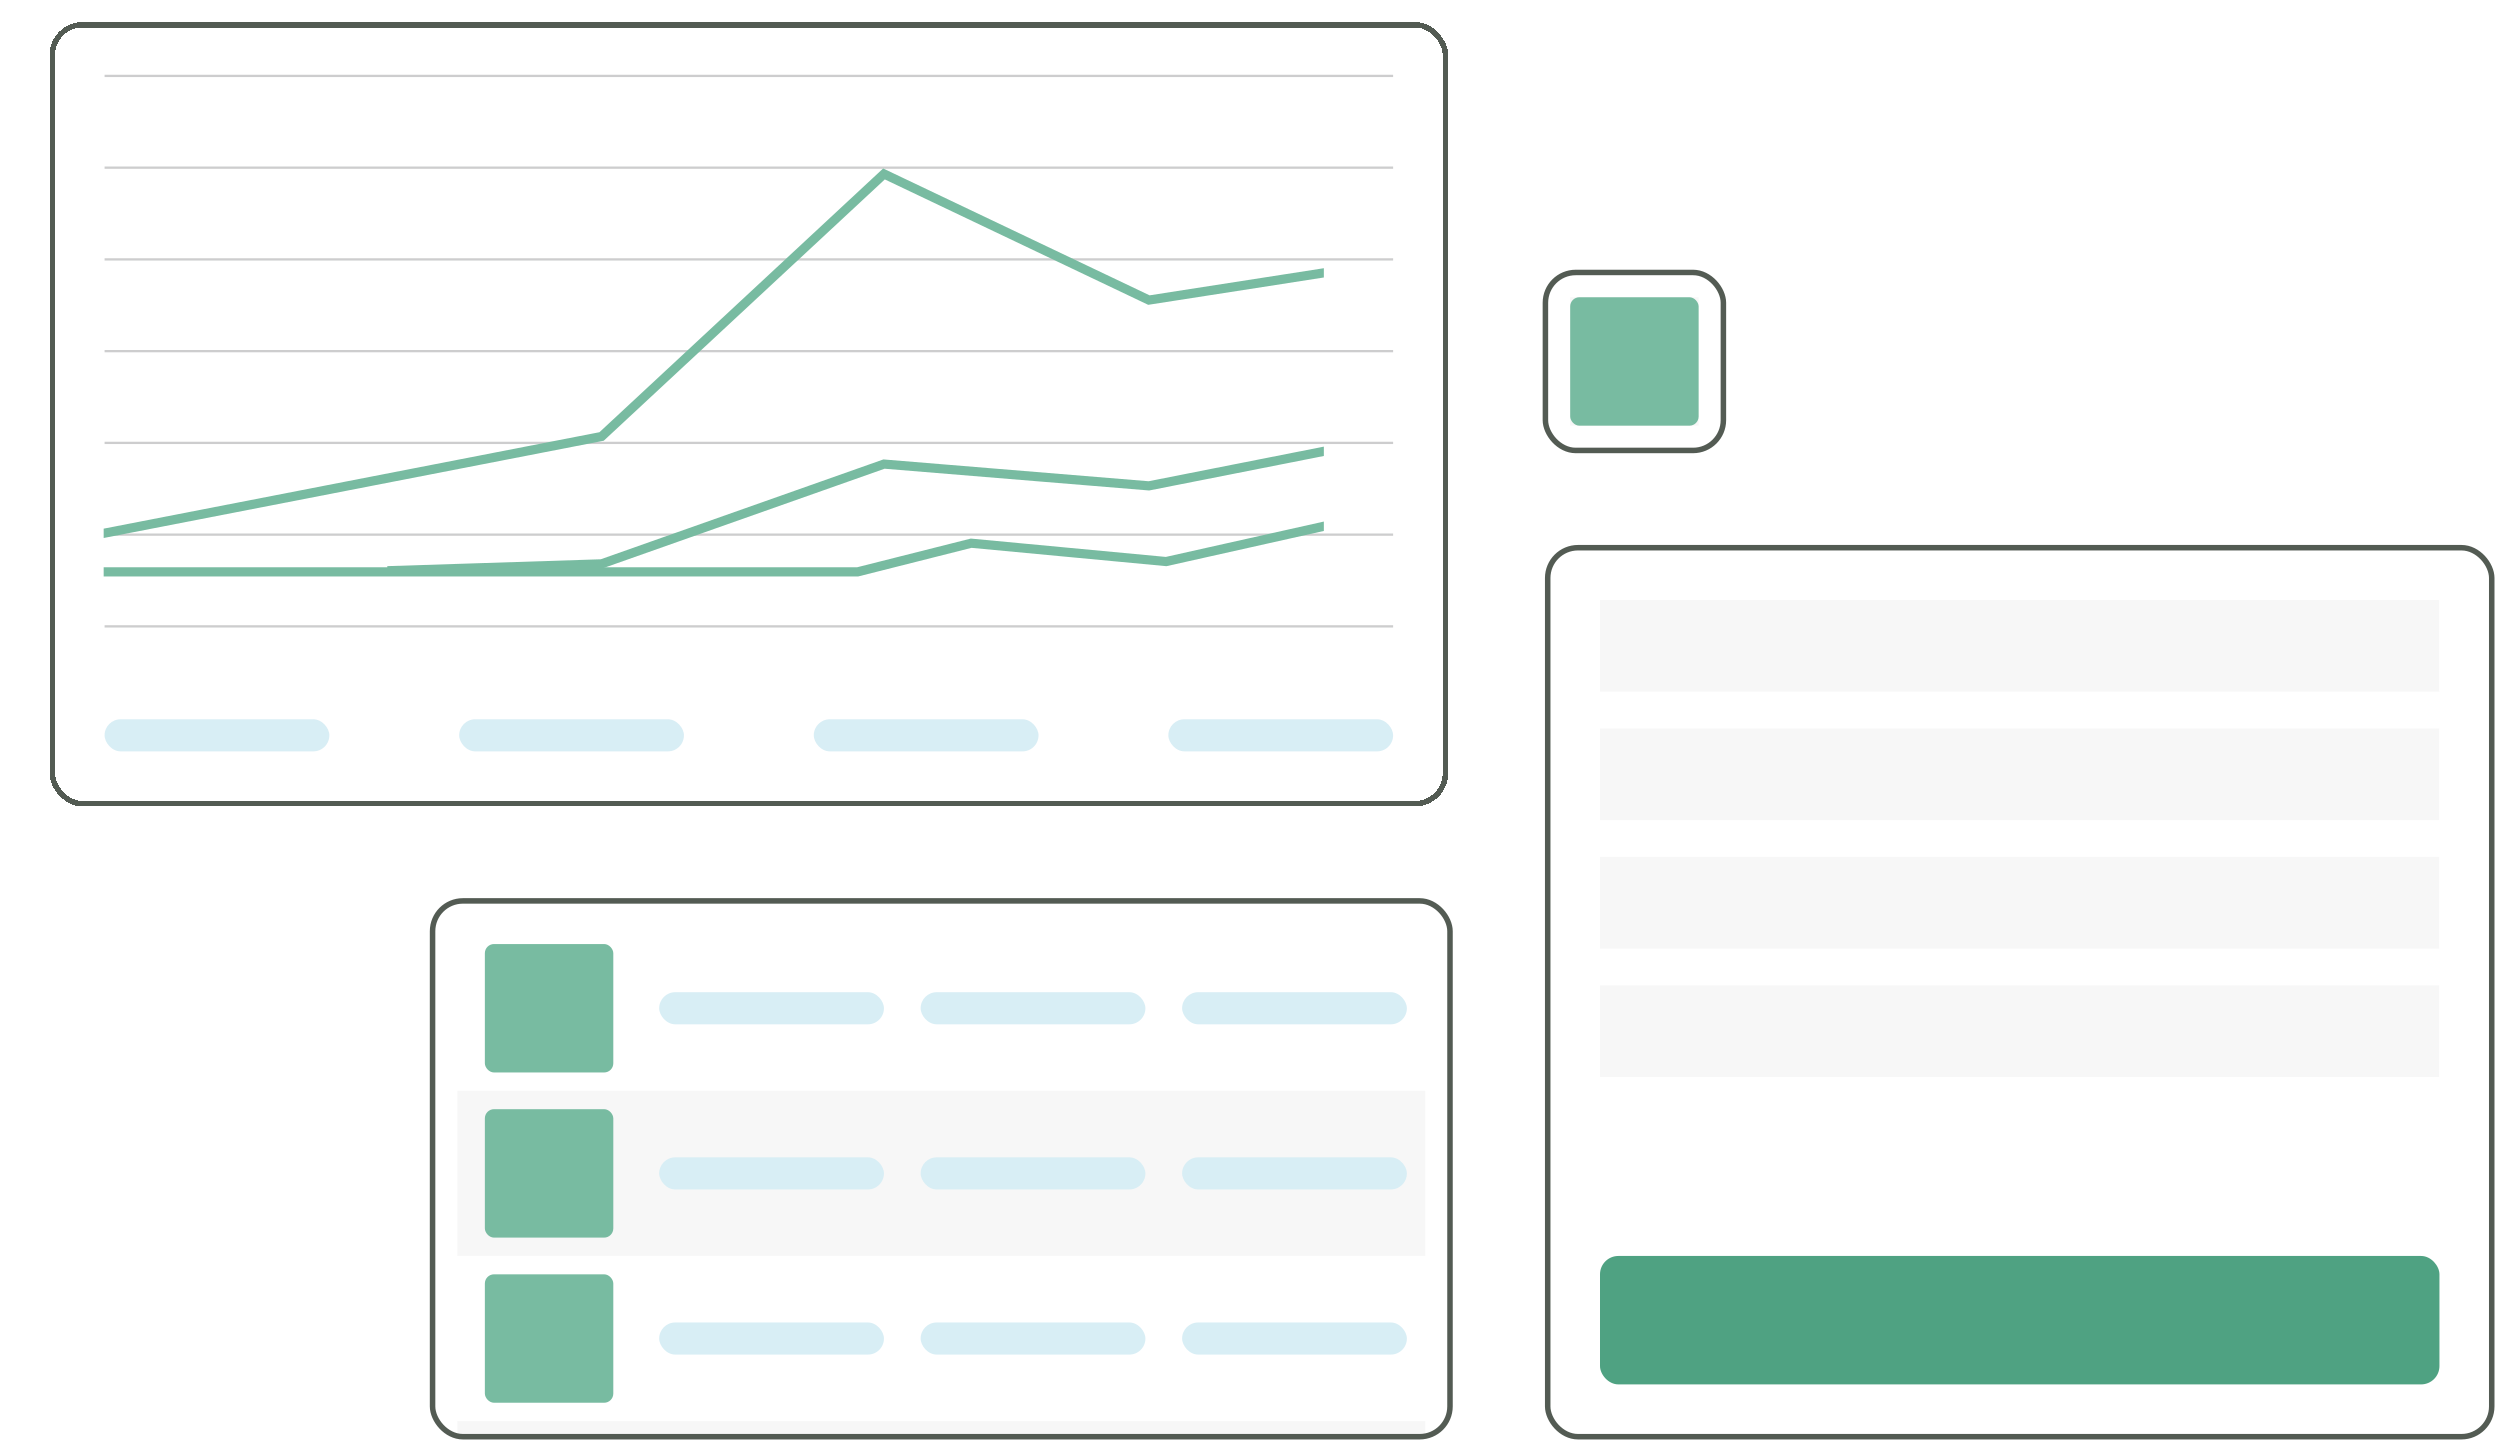 <svg width="545" height="314" viewBox="0 0 545 314" fill="none" xmlns="http://www.w3.org/2000/svg">
<g filter="url(#filter0_d_135_10633)">
<rect x="332" y="114" width="207" height="195" rx="7.2" fill="white"/>
<rect x="332.6" y="114.6" width="205.8" height="193.8" rx="6.6" stroke="#535B53" stroke-width="1.2"/>
<g clip-path="url(#clip0_135_10633)">
<g opacity="0.2">
<rect x="344" y="126" width="183" height="20" fill="#D9D9D9"/>
<rect x="344" y="154" width="183" height="20" fill="#D9D9D9"/>
<rect x="344" y="182" width="183" height="20" fill="#D9D9D9"/>
<rect x="344" y="210" width="183" height="20" fill="#D9D9D9"/>
</g>
</g>
<rect x="344" y="269" width="183" height="28" rx="4" fill="#4FA282"/>
</g>
<g filter="url(#filter1_d_135_10633)">
<rect x="6" width="304.9" height="171" rx="7.2" fill="white" shape-rendering="crispEdges"/>
<rect x="6.6" y="0.6" width="303.7" height="169.8" rx="6.6" stroke="#535B53" stroke-width="1.2" shape-rendering="crispEdges"/>
<g opacity="0.2">
<line x1="18" y1="11.75" x2="298.9" y2="11.75" stroke="#040609" stroke-width="0.5"/>
<line x1="18" y1="31.75" x2="298.9" y2="31.75" stroke="#040609" stroke-width="0.5"/>
<line x1="18" y1="51.75" x2="298.9" y2="51.75" stroke="#040609" stroke-width="0.5"/>
<line x1="18" y1="71.75" x2="298.9" y2="71.75" stroke="#040609" stroke-width="0.5"/>
<line x1="18" y1="91.75" x2="298.9" y2="91.75" stroke="#040609" stroke-width="0.5"/>
<line x1="18" y1="111.75" x2="298.9" y2="111.75" stroke="#040609" stroke-width="0.5"/>
<line x1="18" y1="131.75" x2="298.9" y2="131.75" stroke="#040609" stroke-width="0.5"/>
<rect x="18" y="152" width="49" height="7" rx="3.5" fill="#3EA8CB"/>
<rect x="95.3" y="152" width="49" height="7" rx="3.5" fill="#3EA8CB"/>
<rect x="172.6" y="152" width="49" height="7" rx="3.5" fill="#3EA8CB"/>
<rect x="249.9" y="152" width="49" height="7" rx="3.5" fill="#3EA8CB"/>
</g>
<g clip-path="url(#clip1_135_10633)">
<path d="M13.244 112.35L126.346 90.351L187.909 33.118L245.659 60.618L287.409 54.118M287.409 92.869L245.659 101.118L187.909 96.368L126.346 118.118L79.659 119.619" stroke="#78BBA1" stroke-width="2"/>
<path d="M285.159 109.619L249.409 117.619L206.909 113.619L182.159 119.869H81.409H12.659" stroke="#78BBA1" stroke-width="2"/>
</g>
</g>
<g filter="url(#filter2_d_135_10633)">
<g clip-path="url(#clip2_135_10633)">
<rect x="88.9" y="191" width="223" height="118" rx="7.2" fill="white"/>
<g clip-path="url(#clip3_135_10633)">
<rect width="211" height="36" transform="translate(94.9 197)" fill="white"/>
<rect x="100.9" y="201" width="28" height="28" rx="2" fill="#78BBA1"/>
<rect x="138.9" y="211.5" width="49" height="7" rx="3.5" fill="#D8EEF5"/>
<rect x="195.9" y="211.5" width="49" height="7" rx="3.5" fill="#D8EEF5"/>
<rect x="252.9" y="211.5" width="49" height="7" rx="3.5" fill="#D8EEF5"/>
<rect width="211" height="36" transform="translate(94.9 233)" fill="#F7F7F7"/>
<rect x="100.9" y="237" width="28" height="28" rx="2" fill="#78BBA1"/>
<rect x="138.9" y="247.5" width="49" height="7" rx="3.5" fill="#D8EEF5"/>
<rect x="195.9" y="247.5" width="49" height="7" rx="3.5" fill="#D8EEF5"/>
<rect x="252.9" y="247.5" width="49" height="7" rx="3.5" fill="#D8EEF5"/>
</g>
<g clip-path="url(#clip4_135_10633)">
<rect width="211" height="36" transform="translate(94.9 269)" fill="white"/>
<rect x="100.9" y="273" width="28" height="28" rx="2" fill="#78BBA1"/>
<rect x="138.9" y="283.5" width="49" height="7" rx="3.5" fill="#D8EEF5"/>
<rect x="195.9" y="283.5" width="49" height="7" rx="3.5" fill="#D8EEF5"/>
<rect x="252.9" y="283.5" width="49" height="7" rx="3.5" fill="#D8EEF5"/>
<rect width="211" height="36" transform="translate(94.9 305)" fill="#F7F7F7"/>
</g>
</g>
<rect x="89.5" y="191.6" width="221.8" height="116.8" rx="6.6" stroke="#535B53" stroke-width="1.2"/>
</g>
<g filter="url(#filter3_d_135_10633)">
<rect x="331.5" y="54" width="40" height="40" rx="7.2" fill="white"/>
<rect x="332.1" y="54.6" width="38.8" height="38.8" rx="6.6" stroke="#535B53" stroke-width="1.2"/>
<g clip-path="url(#clip5_135_10633)">
<g clip-path="url(#clip6_135_10633)">
<rect width="28" height="28" transform="translate(337.5 60)" fill="#F7F7F7"/>
<rect x="337.5" y="60" width="28" height="28" rx="2" fill="#78BBA1"/>
</g>
</g>
</g>
<defs>
<filter id="filter0_d_135_10633" x="332" y="114" width="211.8" height="199.8" filterUnits="userSpaceOnUse" color-interpolation-filters="sRGB">
<feFlood flood-opacity="0" result="BackgroundImageFix"/>
<feColorMatrix in="SourceAlpha" type="matrix" values="0 0 0 0 0 0 0 0 0 0 0 0 0 0 0 0 0 0 127 0" result="hardAlpha"/>
<feOffset dx="4.8" dy="4.8"/>
<feComposite in2="hardAlpha" operator="out"/>
<feColorMatrix type="matrix" values="0 0 0 0 0.22 0 0 0 0 0.227 0 0 0 0 0.247 0 0 0 1 0"/>
<feBlend mode="normal" in2="BackgroundImageFix" result="effect1_dropShadow_135_10633"/>
<feBlend mode="normal" in="SourceGraphic" in2="effect1_dropShadow_135_10633" result="shape"/>
</filter>
<filter id="filter1_d_135_10633" x="6" y="0" width="309.7" height="175.8" filterUnits="userSpaceOnUse" color-interpolation-filters="sRGB">
<feFlood flood-opacity="0" result="BackgroundImageFix"/>
<feColorMatrix in="SourceAlpha" type="matrix" values="0 0 0 0 0 0 0 0 0 0 0 0 0 0 0 0 0 0 127 0" result="hardAlpha"/>
<feOffset dx="4.8" dy="4.8"/>
<feComposite in2="hardAlpha" operator="out"/>
<feColorMatrix type="matrix" values="0 0 0 0 0.22 0 0 0 0 0.227 0 0 0 0 0.247 0 0 0 1 0"/>
<feBlend mode="normal" in2="BackgroundImageFix" result="effect1_dropShadow_135_10633"/>
<feBlend mode="normal" in="SourceGraphic" in2="effect1_dropShadow_135_10633" result="shape"/>
</filter>
<filter id="filter2_d_135_10633" x="88.9" y="191" width="227.8" height="122.8" filterUnits="userSpaceOnUse" color-interpolation-filters="sRGB">
<feFlood flood-opacity="0" result="BackgroundImageFix"/>
<feColorMatrix in="SourceAlpha" type="matrix" values="0 0 0 0 0 0 0 0 0 0 0 0 0 0 0 0 0 0 127 0" result="hardAlpha"/>
<feOffset dx="4.8" dy="4.8"/>
<feComposite in2="hardAlpha" operator="out"/>
<feColorMatrix type="matrix" values="0 0 0 0 0.22 0 0 0 0 0.227 0 0 0 0 0.247 0 0 0 1 0"/>
<feBlend mode="normal" in2="BackgroundImageFix" result="effect1_dropShadow_135_10633"/>
<feBlend mode="normal" in="SourceGraphic" in2="effect1_dropShadow_135_10633" result="shape"/>
</filter>
<filter id="filter3_d_135_10633" x="331.5" y="54" width="44.8" height="44.8" filterUnits="userSpaceOnUse" color-interpolation-filters="sRGB">
<feFlood flood-opacity="0" result="BackgroundImageFix"/>
<feColorMatrix in="SourceAlpha" type="matrix" values="0 0 0 0 0 0 0 0 0 0 0 0 0 0 0 0 0 0 127 0" result="hardAlpha"/>
<feOffset dx="4.8" dy="4.8"/>
<feComposite in2="hardAlpha" operator="out"/>
<feColorMatrix type="matrix" values="0 0 0 0 0.22 0 0 0 0 0.227 0 0 0 0 0.247 0 0 0 1 0"/>
<feBlend mode="normal" in2="BackgroundImageFix" result="effect1_dropShadow_135_10633"/>
<feBlend mode="normal" in="SourceGraphic" in2="effect1_dropShadow_135_10633" result="shape"/>
</filter>
<clipPath id="clip0_135_10633">
<rect width="183" height="104" fill="white" transform="translate(344 126)"/>
</clipPath>
<clipPath id="clip1_135_10633">
<rect width="266" height="128" fill="white" transform="translate(17.8 15.6)"/>
</clipPath>
<clipPath id="clip2_135_10633">
<rect x="88.9" y="191" width="223" height="118" rx="7.2" fill="white"/>
</clipPath>
<clipPath id="clip3_135_10633">
<rect width="211" height="72" fill="white" transform="translate(94.9 197)"/>
</clipPath>
<clipPath id="clip4_135_10633">
<rect width="211" height="72" fill="white" transform="translate(94.9 269)"/>
</clipPath>
<clipPath id="clip5_135_10633">
<rect width="28" height="28" fill="white" transform="translate(337.5 60)"/>
</clipPath>
<clipPath id="clip6_135_10633">
<rect width="28" height="28" fill="white" transform="translate(337.5 60)"/>
</clipPath>
</defs>
</svg>
